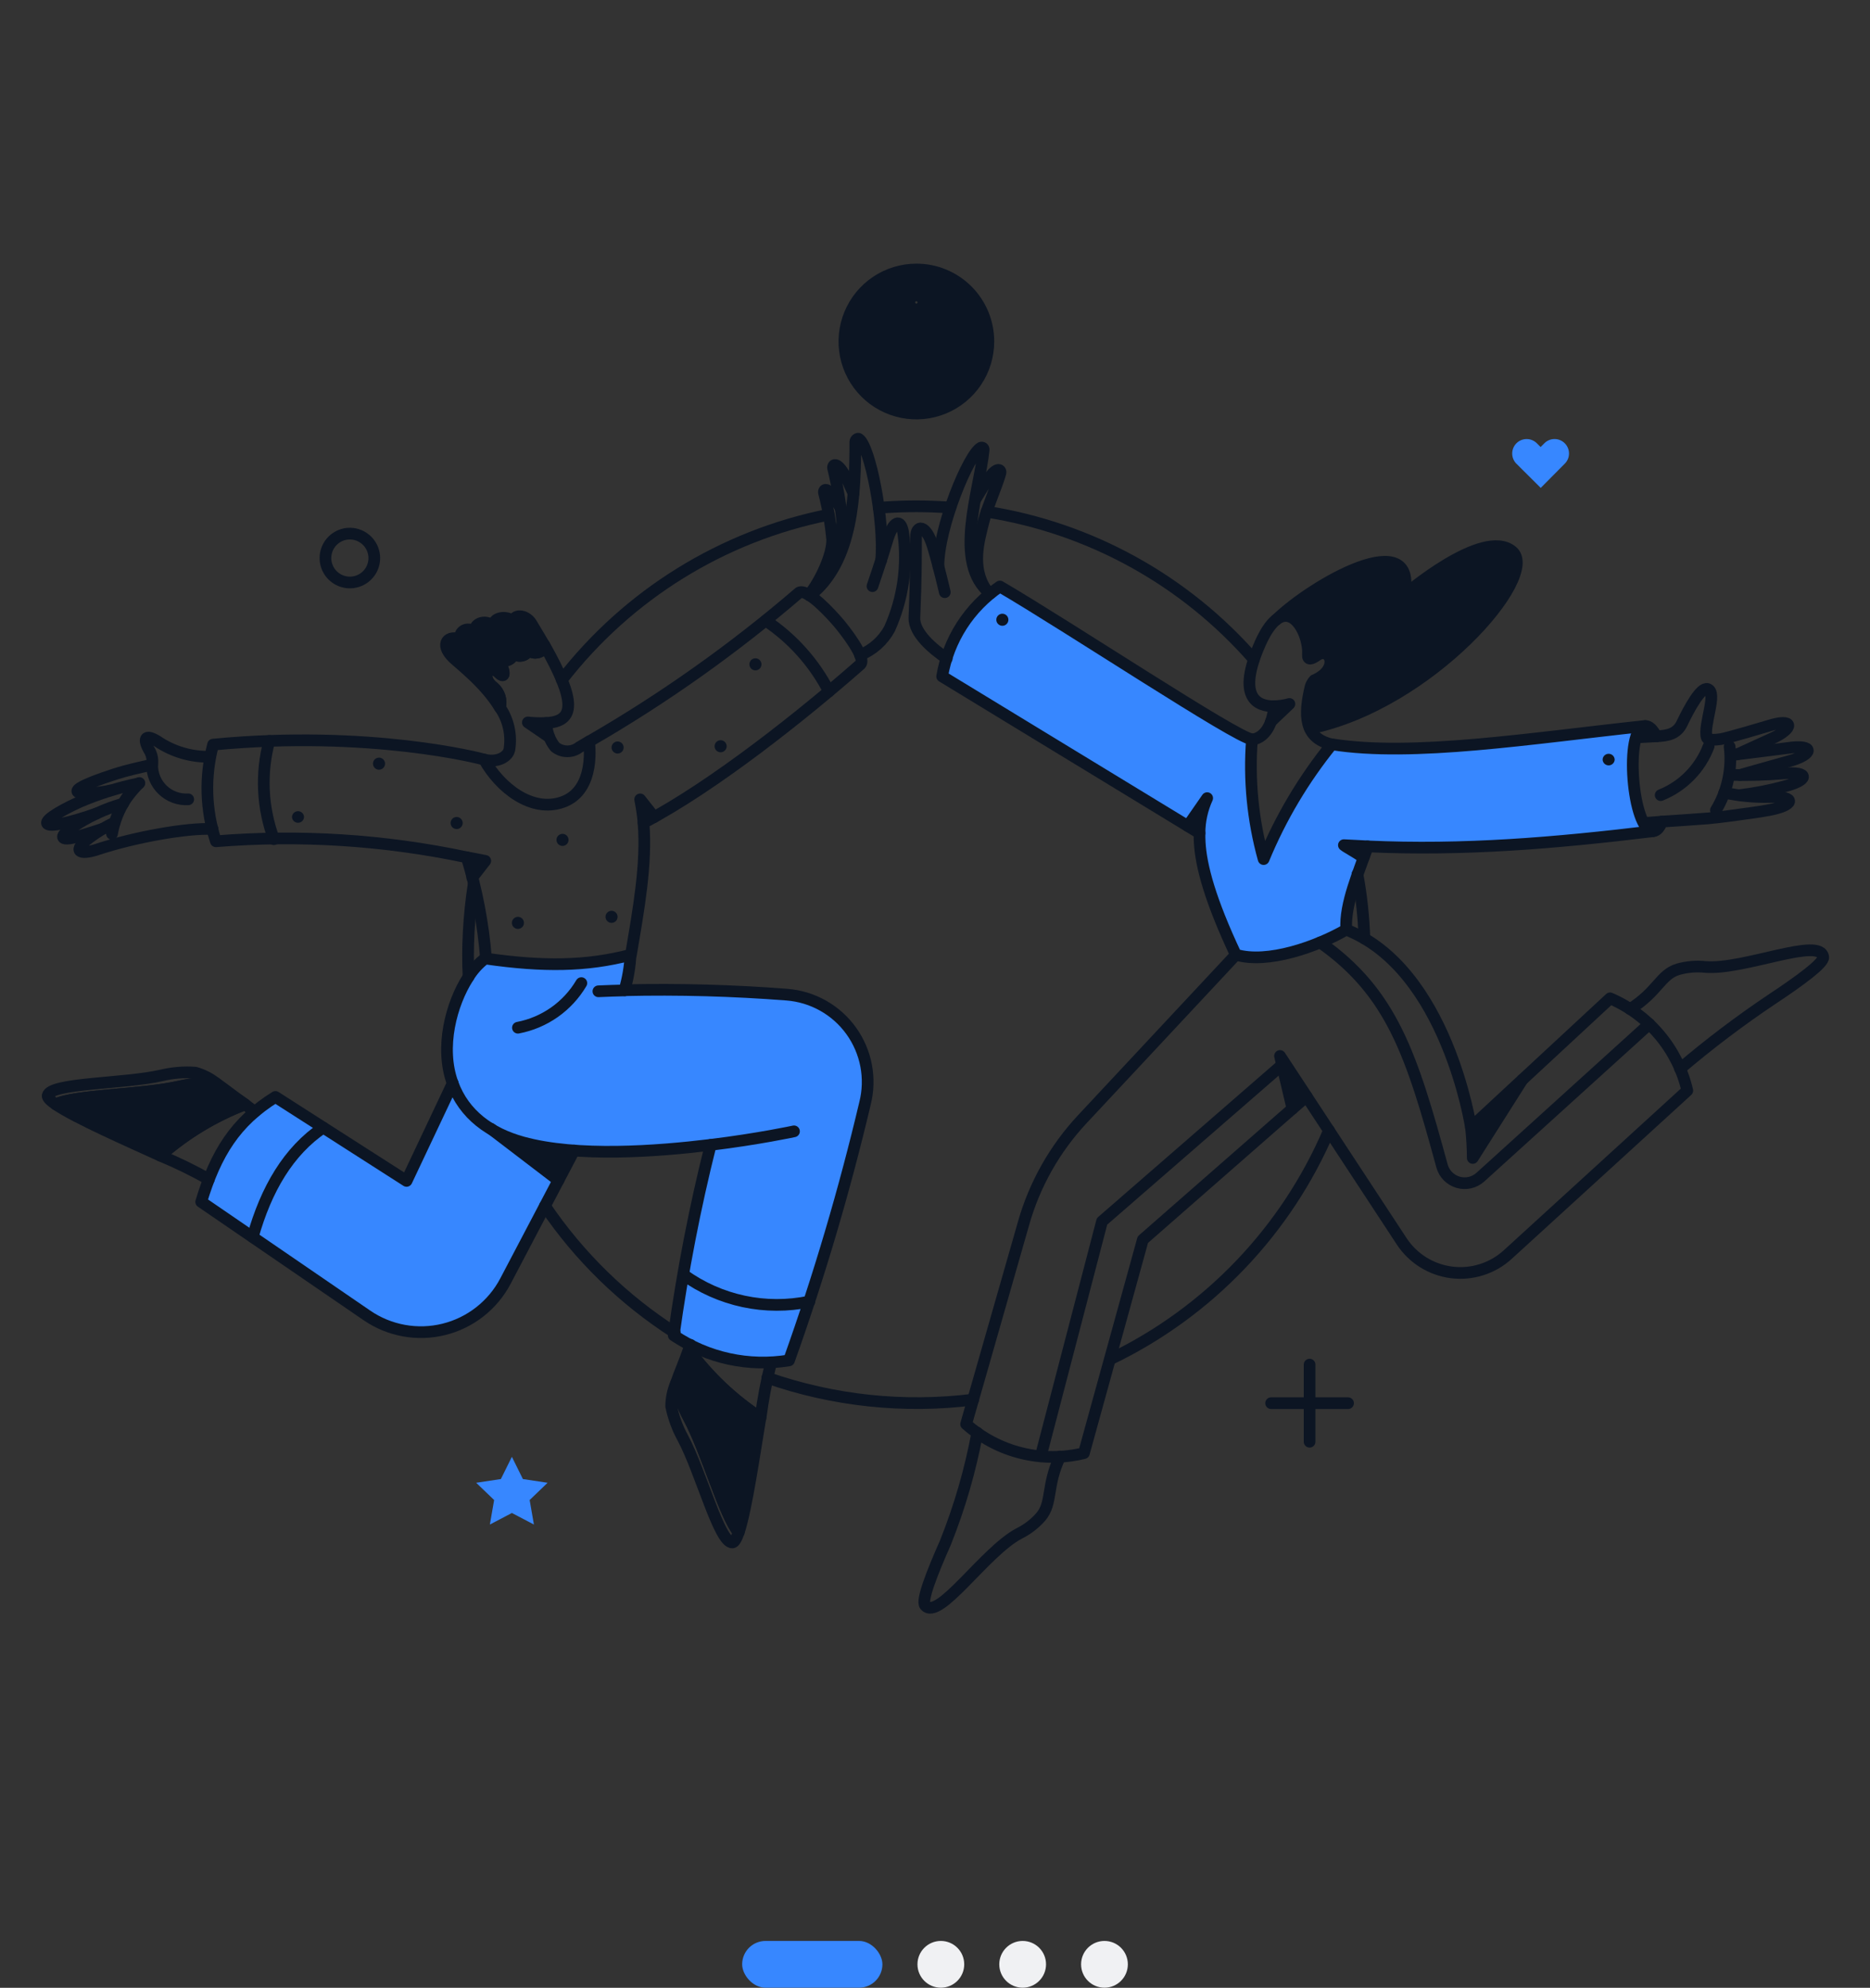 <svg width="335" height="356" viewBox="0 0 335 356" fill="none" xmlns="http://www.w3.org/2000/svg">
<rect x="0" y="0" width="335" height="356" fill="#333333" stroke="none"/>
<path d="M296.167 148.861C292.358 148.861 290.924 130.317 294.735 130.021C274.132 132.214 252.979 135.584 238.599 133.299C233.55 139.524 229.431 146.45 226.371 153.858C224.428 146.885 223.721 139.625 224.283 132.408C221.547 132.185 191.695 112.392 179.126 105.04C176.401 106.884 174.079 109.261 172.302 112.029C170.523 114.797 169.327 117.897 168.783 121.142L212.836 147.942L216.305 142.945C215.494 144.94 215.04 147.063 214.965 149.215C214.837 153.543 216.238 159.875 221.455 170.99C226.547 172.517 234.855 170.162 241.187 166.502C240.9 162.524 242.842 157.655 244.305 153.583C243.182 152.76 242.001 152.016 240.773 151.355C259.442 152.585 277.01 151.193 296.167 148.861Z" fill="#3787FF"/>
<path d="M140.965 178.107C131.289 177.35 121.581 177.083 111.878 177.311C112.484 175.249 112.847 173.124 112.96 170.978C105.004 173.047 97.302 173.11 87.056 171.648V171.521C82.296 174.67 78.14 185.835 81.125 194.043L72.862 211.493L49.314 196.468C42.217 200.892 38.652 206.557 36.043 215.245L65.734 235.579C67.725 236.946 69.984 237.876 72.361 238.306C74.737 238.738 77.179 238.661 79.523 238.08C81.868 237.501 84.064 236.43 85.965 234.94C87.867 233.451 89.431 231.574 90.555 229.437L100.039 211.394L88.07 202.252C89.825 203.277 91.71 204.061 93.674 204.584C103.445 207.289 117.732 206.207 127.342 205.029C124.516 216.272 122.306 227.66 120.724 239.144C126.783 243.221 134.172 244.825 141.377 243.631C146.759 228.546 151.307 213.176 154.999 197.59C155.551 195.373 155.613 193.061 155.18 190.817C154.748 188.574 153.833 186.45 152.497 184.596C151.161 182.742 149.438 181.201 147.446 180.08C145.455 178.959 143.243 178.286 140.965 178.107Z" fill="#3787FF"/>
<path d="M280.32 79.389C280.08 79.147 279.795 78.956 279.48 78.825C279.167 78.694 278.83 78.627 278.489 78.627C278.149 78.627 277.812 78.694 277.499 78.825C277.184 78.956 276.899 79.147 276.66 79.389L275.99 80.059L275.32 79.389C274.834 78.904 274.176 78.631 273.489 78.631C272.802 78.632 272.144 78.904 271.658 79.39C271.174 79.876 270.901 80.534 270.901 81.221C270.901 81.907 271.174 82.565 271.66 83.051L276.015 87.379L280.311 83.051C280.554 82.812 280.747 82.527 280.879 82.213C281.01 81.899 281.078 81.562 281.078 81.222C281.08 80.881 281.013 80.544 280.882 80.229C280.752 79.915 280.561 79.629 280.32 79.389Z" fill="#3787FF"/>
<path d="M98.098 265.557L93.674 264.888L91.701 260.91L89.728 264.888L85.306 265.557L88.52 268.644L87.757 273.035L91.701 270.967L95.647 273.035L94.884 268.644L98.098 265.557Z" fill="#3787FF"/>
<path d="M231.024 126.069L227.674 129.251C227.984 128.368 228.177 127.448 228.247 126.514C229.187 126.469 230.118 126.32 231.024 126.069Z" fill="#0C1523"/>
<path d="M244.964 151.567C244.741 152.203 244.518 152.872 244.264 153.577C243.14 152.753 241.959 152.009 240.731 151.349C242.163 151.408 243.564 151.503 244.964 151.567Z" fill="#0C1523"/>
<path d="M270.868 98.739C265.655 94.411 251.52 106.568 251.52 106.568C254.128 93.71 235.035 104.725 228.606 110.991C231.916 108.35 234.557 114.077 234.271 117.323C234.271 118.088 234.685 118.248 235.862 117.42C238.313 115.638 240.063 119.871 235.448 121.842C235.138 122.177 234.911 122.578 234.778 123.015C233.932 125.416 233.877 128.026 234.619 130.462C256.037 126.076 276.055 103.035 270.868 98.739Z" fill="#0C1523"/>
<path d="M234.08 196.373L231.534 198.569L229.306 189.117L234.08 196.373Z" fill="#0C1523"/>
<path d="M164.163 48.266C161.613 48.266 159.119 49.023 156.998 50.44C154.877 51.857 153.224 53.871 152.248 56.228C151.271 58.585 151.016 61.178 151.514 63.68C152.011 66.182 153.24 68.48 155.044 70.284C156.847 72.087 159.145 73.316 161.647 73.813C164.149 74.311 166.742 74.056 169.1 73.079C171.456 72.103 173.47 70.45 174.887 68.329C176.304 66.208 177.061 63.715 177.061 61.164C177.064 59.469 176.733 57.791 176.086 56.224C175.438 54.658 174.488 53.235 173.291 52.037C172.091 50.839 170.669 49.889 169.103 49.242C167.537 48.595 165.858 48.263 164.163 48.266ZM164.482 69.016C164.482 69.1 164.448 69.181 164.389 69.241C164.329 69.301 164.248 69.334 164.163 69.334C164.121 69.337 164.079 69.33 164.039 69.315C163.999 69.3 163.963 69.276 163.933 69.246C163.903 69.216 163.88 69.18 163.864 69.141C163.849 69.101 163.843 69.058 163.845 69.016V59.023C163.846 58.939 163.879 58.858 163.939 58.798C163.998 58.739 164.079 58.705 164.163 58.705C164.206 58.702 164.248 58.709 164.288 58.724C164.328 58.739 164.364 58.763 164.394 58.792C164.424 58.823 164.447 58.859 164.462 58.898C164.478 58.938 164.484 58.981 164.482 59.023V69.016ZM163.272 54.187C163.282 53.953 163.382 53.733 163.551 53.571C163.72 53.409 163.945 53.318 164.179 53.318C164.413 53.318 164.638 53.409 164.807 53.571C164.976 53.733 165.076 53.953 165.086 54.187C165.076 54.421 164.976 54.642 164.807 54.804C164.638 54.966 164.413 55.056 164.179 55.056C163.945 55.056 163.72 54.966 163.551 54.804C163.382 54.642 163.282 54.421 163.272 54.187Z" fill="#0C1523"/>
<path d="M87.882 202.134L100.039 211.395L102.872 206.048C97.641 205.914 92.511 204.574 87.882 202.134Z" fill="#0C1523"/>
<path d="M98.385 131.994L94.566 129.418C95.664 129.55 96.771 129.593 97.876 129.545C97.963 130.377 98.133 131.197 98.385 131.994Z" fill="#0C1523"/>
<path d="M216.259 142.941C215.448 144.936 214.995 147.059 214.919 149.211L212.787 147.906L216.259 142.941Z" fill="#0C1523"/>
<path d="M114.679 143.165C114.963 144.552 115.165 145.955 115.284 147.366C115.888 147.08 116.557 146.729 117.225 146.379L114.679 143.165Z" fill="#0C1523"/>
<path d="M123.365 241.754C122.635 243.854 121.711 245.955 121.076 247.799C121.57 249.916 122.339 251.96 123.365 253.878C126.58 259.829 129.794 271.509 132.34 274.437C133.74 270.267 135.236 259.799 136.223 253.909C131.255 250.645 126.903 246.531 123.365 241.754Z" fill="#0C1523"/>
<path d="M38.653 193.954C36.481 193.859 34.308 194.063 32.192 194.559C25.572 196.087 13.449 196.087 9.98 197.773C13.608 200.256 23.313 204.489 28.723 206.971C33.196 203.026 38.336 199.911 43.904 197.773C42.026 196.5 40.244 195.068 38.653 193.954Z" fill="#0C1523"/>
<path d="M95.202 111.663C94.152 109.944 91.852 110.04 92.083 111.344C90.653 110.071 88.171 110.674 88.455 112.14C86.738 110.74 84.733 111.854 85.145 113.19C83.651 112.045 82.028 113.19 82.537 114.559C80.405 113.636 78.623 115.229 81.137 117.741C82.219 118.823 86.928 122.322 89.569 126.746C89.732 126.11 89.716 125.441 89.526 124.813C89.335 124.184 88.976 123.62 88.487 123.182C85.877 121.208 87.66 118.855 89.314 120.476C90.778 121.909 90.303 119.806 89.251 117.93C89.469 118.118 89.731 118.249 90.012 118.309C90.293 118.369 90.585 118.357 90.861 118.275C91.137 118.193 91.388 118.043 91.59 117.838C91.793 117.633 91.94 117.381 92.02 117.105C92.228 117.262 92.469 117.373 92.725 117.428C92.98 117.483 93.245 117.482 93.5 117.424C93.755 117.366 93.995 117.254 94.202 117.094C94.409 116.935 94.579 116.732 94.7 116.5C95.872 117.326 97.468 116.818 97.532 115.577C96.825 114.364 96.03 113.028 95.202 111.663Z" fill="#0C1523"/>
<path d="M86.933 154.175L84.611 157.166C84.293 155.927 83.975 154.716 83.625 153.54C84.702 153.731 86.933 154.175 86.933 154.175Z" fill="#0C1523"/>
<path d="M54.468 146.316C54.457 146.595 54.338 146.86 54.136 147.053C53.935 147.247 53.666 147.355 53.386 147.355C53.107 147.355 52.838 147.247 52.637 147.053C52.435 146.86 52.316 146.595 52.305 146.316C52.316 146.036 52.435 145.772 52.637 145.578C52.838 145.385 53.107 145.276 53.386 145.276C53.666 145.276 53.935 145.385 54.136 145.578C54.338 145.772 54.457 146.036 54.468 146.316Z" fill="#0C1523"/>
<path d="M68.98 136.768C68.98 137.055 68.866 137.33 68.663 137.533C68.46 137.736 68.185 137.85 67.898 137.85C67.611 137.85 67.336 137.736 67.133 137.533C66.93 137.33 66.816 137.055 66.816 136.768C66.816 136.481 66.93 136.206 67.133 136.003C67.336 135.8 67.611 135.686 67.898 135.686C68.185 135.686 68.46 135.8 68.663 136.003C68.866 136.206 68.98 136.481 68.98 136.768Z" fill="#0C1523"/>
<path d="M82.887 147.397C82.887 147.684 82.773 147.959 82.57 148.162C82.368 148.365 82.092 148.479 81.805 148.479C81.518 148.479 81.243 148.365 81.04 148.162C80.837 147.959 80.723 147.684 80.723 147.397C80.723 147.11 80.837 146.835 81.04 146.632C81.243 146.429 81.518 146.315 81.805 146.315C82.092 146.315 82.368 146.429 82.57 146.632C82.773 146.835 82.887 147.11 82.887 147.397Z" fill="#0C1523"/>
<path d="M101.853 150.42C101.853 150.707 101.739 150.983 101.537 151.186C101.334 151.388 101.058 151.502 100.771 151.502C100.484 151.502 100.209 151.388 100.006 151.186C99.803 150.983 99.689 150.707 99.689 150.42C99.689 150.134 99.803 149.858 100.006 149.655C100.209 149.452 100.484 149.338 100.771 149.338C101.058 149.338 101.334 149.452 101.537 149.655C101.739 149.858 101.853 150.134 101.853 150.42Z" fill="#0C1523"/>
<path d="M111.723 133.873C111.723 134.16 111.609 134.435 111.406 134.638C111.203 134.841 110.928 134.955 110.641 134.955C110.354 134.955 110.079 134.841 109.876 134.638C109.673 134.435 109.559 134.16 109.559 133.873C109.559 133.586 109.673 133.31 109.876 133.107C110.079 132.905 110.354 132.791 110.641 132.791C110.928 132.791 111.203 132.905 111.406 133.107C111.609 133.31 111.723 133.586 111.723 133.873Z" fill="#0C1523"/>
<path d="M130.176 133.649C130.176 133.936 130.062 134.211 129.859 134.414C129.656 134.617 129.381 134.731 129.094 134.731C128.807 134.731 128.532 134.617 128.329 134.414C128.126 134.211 128.012 133.936 128.012 133.649C128.012 133.362 128.126 133.087 128.329 132.884C128.532 132.681 128.807 132.567 129.094 132.567C129.381 132.567 129.656 132.681 129.859 132.884C130.062 133.087 130.176 133.362 130.176 133.649Z" fill="#0C1523"/>
<path d="M136.414 118.979C136.414 119.266 136.3 119.541 136.097 119.744C135.894 119.947 135.619 120.061 135.332 120.061C135.045 120.061 134.77 119.947 134.567 119.744C134.364 119.541 134.25 119.266 134.25 118.979C134.25 118.692 134.364 118.417 134.567 118.214C134.77 118.011 135.045 117.897 135.332 117.897C135.619 117.897 135.894 118.011 136.097 118.214C136.3 118.417 136.414 118.692 136.414 118.979Z" fill="#0C1523"/>
<path d="M93.866 165.281C93.866 165.568 93.752 165.844 93.549 166.046C93.346 166.249 93.07 166.363 92.784 166.363C92.497 166.363 92.222 166.249 92.018 166.046C91.816 165.844 91.701 165.568 91.701 165.281C91.701 164.994 91.816 164.719 92.018 164.516C92.222 164.313 92.497 164.199 92.784 164.199C93.07 164.199 93.346 164.313 93.549 164.516C93.752 164.719 93.866 164.994 93.866 165.281Z" fill="#0C1523"/>
<path d="M110.637 164.199C110.637 164.486 110.523 164.761 110.32 164.964C110.118 165.167 109.842 165.281 109.555 165.281C109.268 165.281 108.993 165.167 108.79 164.964C108.587 164.761 108.473 164.486 108.473 164.199C108.473 163.912 108.587 163.636 108.79 163.434C108.993 163.231 109.268 163.117 109.555 163.117C109.842 163.117 110.118 163.231 110.32 163.434C110.523 163.636 110.637 163.912 110.637 164.199Z" fill="#0C1523"/>
<path d="M296.708 131.867C295.594 131.931 293.621 132.026 293.176 132.058C294.003 129.418 295.47 129.385 296.708 131.867Z" fill="#0C1523"/>
<path d="M297.726 147.142C296.931 149.306 295.626 149.402 294.512 147.397C295.435 147.34 296.549 147.238 297.726 147.142Z" fill="#0C1523"/>
<path d="M180.649 110.994C180.649 111.281 180.535 111.556 180.332 111.759C180.13 111.962 179.853 112.076 179.567 112.076C179.28 112.076 179.004 111.962 178.801 111.759C178.599 111.556 178.485 111.281 178.485 110.994C178.485 110.707 178.599 110.432 178.801 110.229C179.004 110.026 179.28 109.912 179.567 109.912C179.853 109.912 180.13 110.026 180.332 110.229C180.535 110.432 180.649 110.707 180.649 110.994Z" fill="#0C1523"/>
<path d="M289.261 136.037C289.249 136.316 289.132 136.58 288.929 136.774C288.728 136.968 288.458 137.076 288.18 137.076C287.901 137.076 287.631 136.968 287.43 136.774C287.227 136.58 287.11 136.316 287.098 136.037C287.11 135.757 287.227 135.493 287.43 135.299C287.631 135.105 287.901 134.997 288.18 134.997C288.458 134.997 288.728 135.105 288.929 135.299C289.132 135.493 289.249 135.757 289.261 136.037Z" fill="#0C1523"/>
<path d="M263.834 207.384C263.824 205.555 263.719 203.727 263.516 201.91L272.713 193.381L263.834 207.384Z" fill="#0C1523"/>
<path d="M174.347 250.664C161.915 252.217 149.293 250.877 137.464 246.75" stroke="#0C1523" stroke-width="2.094" stroke-linecap="round" stroke-linejoin="round"/>
<path d="M238.089 202.448C230.42 220.411 216.487 234.977 198.883 243.437" stroke="#0C1523" stroke-width="2.094" stroke-linecap="round" stroke-linejoin="round"/>
<path d="M243.181 156.562C243.887 160.365 244.3 164.216 244.423 168.082" stroke="#0C1523" stroke-width="2.094" stroke-linecap="round" stroke-linejoin="round"/>
<path d="M176.734 91.642C195.308 94.561 212.263 103.924 224.627 118.089" stroke="#0C1523" stroke-width="2.094" stroke-linecap="round" stroke-linejoin="round"/>
<path d="M157.416 90.942C161.038 90.651 164.675 90.598 168.304 90.783C168.94 90.817 169.609 90.847 170.245 90.91" stroke="#0C1523" stroke-width="2.094" stroke-linecap="round" stroke-linejoin="round"/>
<path d="M100.644 121.779C112.494 106.48 129.466 95.971 148.443 92.183" stroke="#0C1523" stroke-width="2.094" stroke-linecap="round" stroke-linejoin="round"/>
<path d="M83.938 174.925C83.808 172.232 83.818 169.533 83.969 166.842C84.122 163.975 84.42 161.118 84.861 158.281" stroke="#0C1523" stroke-width="2.094" stroke-linecap="round" stroke-linejoin="round"/>
<path d="M120.883 238.666C111.67 232.758 103.756 225.04 97.621 215.977" stroke="#0C1523" stroke-width="2.094" stroke-linecap="round" stroke-linejoin="round"/>
<path d="M228.256 126.488C229.182 126.46 230.1 126.321 230.993 126.074L227.683 129.225" stroke="#0C1523" stroke-width="2.094" stroke-linecap="round" stroke-linejoin="round"/>
<path d="M311.188 135.113L317.458 132.249C321.434 130.435 321.478 128.5 316.726 130.021C316.438 130.113 309.374 132.214 308.26 132.376C307.401 132.502 305.915 132.629 305.748 132.058C305.109 129.88 307.758 123.998 305.907 123.401C304.699 123.014 302.636 126.81 301.324 129.544C300.406 131.456 298.811 131.771 296.709 131.867" stroke="#0C1523" stroke-width="2.094" stroke-linecap="round" stroke-linejoin="round"/>
<path d="M310.042 135.239C310.042 135.239 319.59 134.067 320.226 133.966C325.188 133.244 324.841 135.117 320.608 136.289C316.566 137.408 311.697 138.802 311.697 138.802" stroke="#0C1523" stroke-width="2.094" stroke-linecap="round" stroke-linejoin="round"/>
<path d="M310.042 138.773C313.174 138.867 316.308 138.782 319.431 138.519C324.425 138.128 323.884 139.792 319.653 140.842C317.044 141.555 314.384 142.076 311.697 142.401" stroke="#0C1523" stroke-width="2.094" stroke-linecap="round" stroke-linejoin="round"/>
<path d="M297.726 147.143C297.726 147.143 304.632 146.691 305.969 146.57C308.545 146.336 311.192 145.925 313.766 145.584C314.657 145.465 315.707 145.302 316.917 145.081C321.376 144.244 322.039 142.589 316.98 142.726C314.265 142.791 311.552 142.534 308.897 141.962" stroke="#0C1523" stroke-width="2.094" stroke-linecap="round" stroke-linejoin="round"/>
<path d="M309.851 133.713C310.335 137.677 309.471 141.689 307.401 145.103" stroke="#0C1523" stroke-width="2.094" stroke-linecap="round" stroke-linejoin="round"/>
<path d="M306.096 133.649C305.349 135.624 304.2 137.422 302.719 138.929C301.24 140.435 299.465 141.618 297.503 142.401" stroke="#0C1523" stroke-width="2.094" stroke-linecap="round" stroke-linejoin="round"/>
<path d="M244.984 151.581C244.761 152.217 244.538 152.885 244.284 153.591C242.629 152.477 241.225 151.756 240.751 151.363C242.183 151.421 243.583 151.517 244.984 151.581Z" stroke="#0C1523" stroke-width="2.094" stroke-linecap="round" stroke-linejoin="round"/>
<path d="M212.79 147.938L216.259 142.941C215.358 144.91 214.889 147.049 214.886 149.214" stroke="#0C1523" stroke-width="2.094" stroke-linecap="round" stroke-linejoin="round"/>
<path d="M224.283 132.408C225.433 132.408 226.921 131.419 227.688 129.225C227.996 128.342 228.189 127.422 228.261 126.488C225.269 126.52 221.427 124.981 225.778 115.192C226.715 113.088 228.532 109.871 230.79 110.363C232.986 110.844 234.493 114.731 234.307 117.231C234.232 118.304 234.977 118.041 235.86 117.413C238.326 115.651 240.061 119.862 235.446 121.835C235.14 122.172 234.91 122.572 234.776 123.008C233.585 128.033 233.544 132.172 238.595 133.319" stroke="#0C1523" stroke-width="2.094" stroke-linecap="round" stroke-linejoin="round"/>
<path d="M228.637 110.993C235.066 104.724 254.161 93.712 251.551 106.57C251.551 106.57 265.678 94.414 270.899 98.741C276.092 103.039 256.101 126.077 234.684 130.469" stroke="#0C1523" stroke-width="2.094" stroke-linecap="round" stroke-linejoin="round"/>
<path d="M296.167 148.861C292.4 148.861 290.922 130.317 294.735 130.02C274.3 132.198 253.108 135.607 238.599 133.298C233.55 139.524 229.431 146.449 226.371 153.857C224.428 146.884 223.721 139.624 224.283 132.407C221.547 132.185 191.695 112.391 179.126 105.04C176.401 106.883 174.079 109.261 172.302 112.029C170.523 114.797 169.327 117.897 168.783 121.141L214.891 149.214C214.879 149.729 214.891 150.268 214.919 150.844C215.155 155.112 216.789 161.191 221.386 170.978C227.073 172.674 235.887 169.55 241.182 166.49C240.847 161.839 243.557 155.971 244.989 151.583C262.109 152.365 278.459 151.008 296.167 148.861Z" stroke="#0C1523" stroke-width="2.094" stroke-linecap="round" stroke-linejoin="round"/>
<path d="M221.413 170.978L193.918 200.414C188.952 205.719 185.329 212.136 183.354 219.127L173.074 255.054C175.912 257.56 179.312 259.342 182.989 260.247C186.664 261.151 190.505 261.151 194.179 260.247L204.732 222.02C235.959 194.687 230.609 199.359 234.073 196.371L251.099 222.306C252.099 223.827 253.418 225.112 254.962 226.075C256.508 227.036 258.242 227.653 260.049 227.879C261.854 228.107 263.687 227.939 265.422 227.388C267.158 226.839 268.752 225.919 270.097 224.693L302.271 195.32C301.425 191.672 299.731 188.275 297.328 185.404C294.926 182.533 291.879 180.269 288.437 178.795L263.509 201.91C263.509 201.91 259.213 173.555 241.138 166.49" stroke="#0C1523" stroke-width="2.094" stroke-linecap="round" stroke-linejoin="round"/>
<path d="M231.534 198.569L229.306 189.117L234.08 196.373" stroke="#0C1523" stroke-width="2.094" stroke-linecap="round" stroke-linejoin="round"/>
<path d="M175.079 256.582C173.825 263.332 171.905 269.94 169.351 276.313C166.927 281.784 165.028 286.683 165.723 287.515C168.158 290.428 176.443 277.846 182.59 274.626C184.054 273.899 185.364 272.894 186.442 271.667C188.602 269.117 187.396 266.161 189.91 260.846" stroke="#0C1523" stroke-width="2.094" stroke-linecap="round" stroke-linejoin="round"/>
<path d="M300.972 191.408C306.242 186.922 311.768 182.746 317.521 178.902C322.516 175.591 326.749 172.474 326.622 171.423C326.171 167.668 312.367 173.753 305.491 173.174C303.857 173.003 302.205 173.144 300.622 173.588C297.44 174.549 297.026 177.566 292.029 180.716" stroke="#0C1523" stroke-width="2.094" stroke-linecap="round" stroke-linejoin="round"/>
<path d="M168.11 101.411C168.11 94.376 173.58 81.261 175.716 80.185C175.773 80.16 175.835 80.149 175.895 80.154C175.957 80.16 176.016 80.181 176.068 80.216C176.118 80.252 176.158 80.3 176.185 80.356C176.212 80.412 176.223 80.474 176.218 80.535C175.486 88.049 170.612 100.883 177.406 106.289" stroke="#0C1523" stroke-width="2.094" stroke-linecap="round" stroke-linejoin="round"/>
<path d="M169.605 117.929C167.155 116.274 163.698 113.407 163.813 110.609C164.133 102.878 164.085 99.248 164.1 96.193C164.111 93.933 165.889 93.868 167.091 97.784C168.146 101.219 169.255 106.059 169.255 106.059" stroke="#0C1523" stroke-width="2.094" stroke-linecap="round" stroke-linejoin="round"/>
<path d="M174.729 89.445C175.399 88.332 176.125 87.184 176.416 86.71C178.543 83.25 179.398 84.097 179.217 84.737C178.508 87.239 176.798 91.005 176.225 93.328C175.371 96.747 173.917 101.519 176.627 105.579" stroke="#0C1523" stroke-width="2.094" stroke-linecap="round" stroke-linejoin="round"/>
<path d="M142.238 202.616C142.238 202.616 135.904 203.984 127.344 205.034" stroke="#0C1523" stroke-width="2.094" stroke-linecap="round" stroke-linejoin="round"/>
<path d="M83.842 175.084C84.669 173.705 85.761 172.504 87.055 171.551V171.678C97.302 173.142 105.004 173.079 112.96 171.008C112.847 173.154 112.484 175.28 111.878 177.341C121.551 177.119 131.246 177.383 140.965 178.137C143.24 178.313 145.45 178.983 147.44 180.102C149.429 181.219 151.151 182.758 152.484 184.611C153.817 186.464 154.73 188.586 155.159 190.827C155.587 193.068 155.522 195.376 154.966 197.591C151.28 213.18 146.733 228.553 141.346 243.64C134.141 244.834 126.752 243.229 120.692 239.152C122.276 227.669 124.486 216.28 127.312 205.038C117.702 206.21 103.416 207.287 93.644 204.592C87.854 202.996 83.133 199.663 81.082 193.994C78.738 187.562 80.849 179.76 83.842 175.084Z" stroke="#0C1523" stroke-width="2.094" stroke-linecap="round" stroke-linejoin="round"/>
<path d="M111.91 177.375C110.319 177.407 108.76 177.471 107.2 177.535" stroke="#0C1523" stroke-width="2.094" stroke-linecap="round" stroke-linejoin="round"/>
<path d="M102.845 206.045L90.55 229.437C89.426 231.574 87.862 233.45 85.96 234.939C84.059 236.43 81.863 237.5 79.518 238.08C77.174 238.661 74.732 238.738 72.356 238.306C69.979 237.875 67.72 236.946 65.729 235.579L36.043 215.245C38.656 206.546 42.225 200.878 49.339 196.453L72.831 211.493L81.105 193.989" stroke="#0C1523" stroke-width="2.094" stroke-linecap="round" stroke-linejoin="round"/>
<path d="M87.914 202.134L100.039 211.395" stroke="#0C1523" stroke-width="2.094" stroke-linecap="round" stroke-linejoin="round"/>
<path d="M98.384 131.995L94.565 129.385C95.665 129.508 96.773 129.54 97.879 129.481" stroke="#0C1523" stroke-width="2.094" stroke-linecap="round" stroke-linejoin="round"/>
<path d="M105.513 132.79C104.94 133.14 104.368 133.46 103.795 133.808C103.173 134.297 102.403 134.56 101.612 134.554C100.82 134.549 100.055 134.274 99.44 133.777C98.464 132.554 97.918 131.044 97.884 129.48C103.003 129.18 103.316 125.738 97.53 115.542C97.47 115.839 97.332 116.115 97.13 116.341C96.929 116.567 96.671 116.736 96.383 116.829C96.095 116.923 95.787 116.939 95.491 116.875C95.195 116.811 94.921 116.67 94.698 116.465C94.584 116.704 94.417 116.913 94.21 117.077C94.003 117.242 93.762 117.358 93.504 117.416C93.246 117.474 92.979 117.473 92.721 117.413C92.464 117.353 92.224 117.236 92.018 117.07C91.938 117.347 91.791 117.599 91.588 117.803C91.386 118.008 91.135 118.158 90.86 118.24C90.584 118.323 90.292 118.334 90.01 118.275C89.729 118.215 89.467 118.085 89.249 117.898C90.331 119.774 90.777 121.874 89.313 120.442C87.658 118.82 85.876 121.206 88.487 123.149C88.976 123.587 89.335 124.151 89.526 124.779C89.717 125.407 89.731 126.075 89.569 126.711C91.079 128.914 91.682 131.613 91.254 134.249C90.968 135.589 89.058 136.636 86.732 136.031C89.507 141.018 95.219 145.612 100.773 143.649C106.885 141.497 105.513 132.79 105.513 132.79Z" stroke="#0C1523" stroke-width="2.094" stroke-linecap="round" stroke-linejoin="round"/>
<path d="M145.055 106.639C152.916 100.694 153.226 88.125 153.226 79.112C153.226 78.825 153.638 78.442 153.86 78.609C155.849 79.902 158.493 93.304 157.857 100.356" stroke="#0C1523" stroke-width="2.094" stroke-linecap="round" stroke-linejoin="round"/>
<path d="M154.075 117.324C156.33 116.416 158.198 114.75 159.358 112.614C161.781 107.22 162.629 101.252 161.805 95.397C161.373 92.854 160.053 93.073 158.909 96.924C157.889 100.361 156.299 104.976 156.299 104.976" stroke="#0C1523" stroke-width="2.094" stroke-linecap="round" stroke-linejoin="round"/>
<path d="M144.923 106.555C147.114 103.875 149.175 99.118 149.08 96.607C148.823 93.792 148.333 91.004 147.616 88.269C147.472 87.599 148.308 86.708 150.735 91.284" stroke="#0C1523" stroke-width="2.094" stroke-linecap="round" stroke-linejoin="round"/>
<path d="M115.284 147.366C115.165 145.955 114.963 144.552 114.679 143.165L117.188 146.336" stroke="#0C1523" stroke-width="2.094" stroke-linecap="round" stroke-linejoin="round"/>
<path d="M112.992 171.01H113.024C114.392 162.926 115.888 154.747 115.283 147.365C127.992 140.699 144.144 127.776 154.143 118.979C155.277 117.845 151.306 112.824 150.214 111.536C149.093 110.214 144.711 105.348 143.165 106.122C131.484 116.164 118.889 125.092 105.545 132.79" stroke="#0C1523" stroke-width="2.094" stroke-linecap="round" stroke-linejoin="round"/>
<path d="M138.132 244.045C137.312 247.293 136.685 250.587 136.254 253.911C131.274 250.649 126.92 246.52 123.397 241.722C123.525 241.444 123.631 241.157 123.715 240.862" stroke="#0C1523" stroke-width="2.094" stroke-linecap="round" stroke-linejoin="round"/>
<path d="M123.365 253.871C122.339 251.953 121.569 249.91 121.076 247.792C120.534 249.072 120.25 250.446 120.238 251.836C120.638 253.817 121.336 255.727 122.307 257.499C125.585 263.609 128.863 276.403 131.218 276.244C131.568 276.212 131.95 275.544 132.332 274.43C129.826 271.509 126.611 259.829 123.365 253.871Z" stroke="#0C1523" stroke-width="2.094" stroke-linecap="round" stroke-linejoin="round"/>
<path d="M123.365 241.753C122.635 243.854 121.71 245.954 121.076 247.798C121.57 249.916 122.339 251.959 123.365 253.877C126.58 259.828 129.794 271.508 132.34 274.436C133.74 270.267 135.236 259.798 136.223 253.909C131.255 250.644 126.903 246.531 123.365 241.753Z" stroke="#0C1523" stroke-width="2.094" stroke-linecap="round" stroke-linejoin="round"/>
<path d="M37.411 211.204C34.603 209.619 31.701 208.206 28.723 206.971C33.183 203.033 38.314 199.93 43.872 197.806C44.731 198.379 44.858 198.601 45.686 199.079" stroke="#0C1523" stroke-width="2.094" stroke-linecap="round" stroke-linejoin="round"/>
<path d="M34.992 192.108C32.975 191.958 30.946 192.119 28.977 192.588C22.23 194.145 8.993 193.891 8.542 196.214C8.479 196.564 9.02 197.105 9.975 197.773C13.444 196.087 25.567 196.087 32.218 194.591C34.334 194.093 36.508 193.889 38.679 193.988C37.59 193.118 36.336 192.479 34.992 192.108Z" stroke="#0C1523" stroke-width="2.094" stroke-linecap="round" stroke-linejoin="round"/>
<path d="M38.652 193.954C36.481 193.859 34.307 194.063 32.192 194.559C25.572 196.087 13.448 196.087 9.979 197.773C13.607 200.256 23.312 204.489 28.723 206.971C33.195 203.026 38.336 199.911 43.903 197.773C42.026 196.5 40.243 195.068 38.652 193.954Z" stroke="#0C1523" stroke-width="2.094" stroke-linecap="round" stroke-linejoin="round"/>
<path d="M18.445 148.416C17.236 148.829 15.675 149.303 14.09 149.784C11.16 150.668 10.08 150.134 13.008 148.129C15.776 146.249 18.831 144.831 22.053 143.928" stroke="#0C1523" stroke-width="2.094" stroke-linecap="round" stroke-linejoin="round"/>
<path d="M24.968 140.237C24.084 141.1 23.284 142.045 22.579 143.059C21.314 144.955 20.458 147.094 20.066 149.339" stroke="#0C1523" stroke-width="2.094" stroke-linecap="round" stroke-linejoin="round"/>
<path d="M17.331 145.679C6.733 149.403 5.403 147.666 14.276 143.61C17.699 142.145 21.263 141.033 24.912 140.291" stroke="#0C1523" stroke-width="2.094" stroke-linecap="round" stroke-linejoin="round"/>
<path d="M38.086 148.478C33.652 148.23 24.192 149.884 17.331 152.163C14.339 153.15 12.74 152.498 16.058 149.999C17.456 148.954 18.954 148.05 20.53 147.301" stroke="#0C1523" stroke-width="2.094" stroke-linecap="round" stroke-linejoin="round"/>
<path d="M19.716 141.574C16.154 142.401 8.033 142.706 20.671 138.614C22.644 137.976 25.026 137.442 27.259 136.959C27.385 136.13 27.24 135.281 26.845 134.541C25.505 132.296 25.957 131.385 28.15 132.727C30.933 134.62 34.237 135.599 37.602 135.527" stroke="#0C1523" stroke-width="2.094" stroke-linecap="round" stroke-linejoin="round"/>
<path d="M27.259 136.956C27.245 137.796 27.404 138.63 27.727 139.406C28.05 140.182 28.53 140.883 29.137 141.464C29.743 142.046 30.463 142.496 31.252 142.787C32.04 143.078 32.88 143.202 33.719 143.154" stroke="#0C1523" stroke-width="2.094" stroke-linecap="round" stroke-linejoin="round"/>
<path d="M97.525 115.575C97.462 116.816 95.87 117.325 94.693 116.498C94.572 116.73 94.402 116.933 94.195 117.093C93.988 117.253 93.748 117.365 93.493 117.423C93.238 117.48 92.973 117.482 92.718 117.426C92.462 117.371 92.221 117.26 92.013 117.102C91.933 117.379 91.785 117.631 91.583 117.835C91.38 118.039 91.13 118.189 90.854 118.272C90.578 118.354 90.286 118.365 90.005 118.305C89.724 118.245 89.462 118.116 89.244 117.928C90.294 119.806 90.772 121.908 89.308 120.474C87.653 118.853 85.877 121.2 88.48 123.179C88.97 123.617 89.329 124.182 89.52 124.81C89.711 125.439 89.726 126.107 89.562 126.744C86.922 122.322 82.212 118.821 81.13 117.739C78.618 115.226 80.398 113.634 82.531 114.556C82.028 113.188 83.644 112.044 85.139 113.188C84.725 111.848 86.731 110.737 88.448 112.138C88.162 110.674 90.644 110.069 92.076 111.342C91.854 110.037 94.15 109.938 95.195 111.66C96.033 113.026 97.525 115.575 97.525 115.575Z" stroke="#0C1523" stroke-width="2.094" stroke-linecap="round" stroke-linejoin="round"/>
<path d="M84.606 157.166L86.932 154.175C85.788 153.954 84.706 153.729 83.624 153.54" stroke="#0C1523" stroke-width="2.094" stroke-linecap="round" stroke-linejoin="round"/>
<path d="M86.738 136.036C86.325 135.877 66.303 130.658 38.175 133.356C36.65 139.052 36.824 145.071 38.677 150.669C53.718 149.446 68.856 150.413 83.619 153.538C85.412 159.4 86.564 165.439 87.055 171.549" stroke="#0C1523" stroke-width="2.094" stroke-linecap="round" stroke-linejoin="round"/>
<path d="M67.038 99.567C67.113 100.429 66.93 101.294 66.513 102.052C66.096 102.81 65.464 103.428 64.696 103.827C63.928 104.226 63.059 104.389 62.199 104.294C61.338 104.199 60.525 103.851 59.863 103.295C59.2 102.738 58.717 101.998 58.475 101.167C58.233 100.336 58.243 99.451 58.504 98.626C58.764 97.801 59.264 97.071 59.939 96.53C60.614 95.988 61.434 95.659 62.296 95.583C63.453 95.486 64.6 95.85 65.489 96.597C66.377 97.343 66.934 98.411 67.038 99.567Z" stroke="#0C1523" stroke-width="2.094" stroke-linecap="round" stroke-linejoin="round"/>
<path d="M241.495 251.301H227.714" stroke="#0C1523" stroke-width="2.094" stroke-linecap="round" stroke-linejoin="round"/>
<path d="M234.605 258.206V244.396" stroke="#0C1523" stroke-width="2.094" stroke-linecap="round" stroke-linejoin="round"/>
<path d="M48.24 132.695C46.684 138.505 46.973 144.656 49.067 150.294" stroke="#0C1523" stroke-width="2.094" stroke-linecap="round" stroke-linejoin="round"/>
<path d="M137.182 111.151C141.966 114.35 145.86 118.709 148.5 123.822" stroke="#0C1523" stroke-width="2.094" stroke-linecap="round" stroke-linejoin="round"/>
<path d="M296.708 131.867C295.594 131.931 293.621 132.026 293.175 132.058C294.002 129.418 295.47 129.385 296.708 131.867Z" stroke="#0C1523" stroke-width="2.094" stroke-linecap="round" stroke-linejoin="round"/>
<path d="M297.726 147.142C296.931 149.306 295.626 149.402 294.512 147.397C295.435 147.34 296.549 147.238 297.726 147.142Z" stroke="#0C1523" stroke-width="2.094" stroke-linecap="round" stroke-linejoin="round"/>
<path d="M236.498 168.781C249.388 177.826 252.913 188.992 258.329 208.814C258.518 209.506 258.881 210.137 259.384 210.65C259.888 211.16 260.513 211.534 261.201 211.737C261.89 211.938 262.618 211.959 263.317 211.8C264.017 211.639 264.664 211.304 265.196 210.824L295.47 183.391" stroke="#0C1523" stroke-width="2.094" stroke-linecap="round" stroke-linejoin="round"/>
<path d="M186.441 260.815L197.419 218.746L229.688 190.708" stroke="#0C1523" stroke-width="2.094" stroke-linecap="round" stroke-linejoin="round"/>
<path d="M104.144 176.07C102.927 178.132 101.284 179.911 99.325 181.29C97.366 182.666 95.135 183.611 92.783 184.058" stroke="#0C1523" stroke-width="2.094" stroke-linecap="round" stroke-linejoin="round"/>
<path d="M122.443 228.292C125.664 230.615 129.333 232.243 133.218 233.072C137.103 233.9 141.118 233.91 145.006 233.101" stroke="#0C1523" stroke-width="2.094" stroke-linecap="round" stroke-linejoin="round"/>
<path d="M57.905 201.946C51.669 206.147 47.687 212.957 45.272 221.543" stroke="#0C1523" stroke-width="2.094" stroke-linecap="round" stroke-linejoin="round"/>
<path d="M272.714 193.381L263.836 207.384C263.826 205.555 263.72 203.727 263.518 201.91" stroke="#0C1523" stroke-width="2.094" stroke-linecap="round" stroke-linejoin="round"/>
<path d="M145.065 106.639C149.625 103.202 150.735 98.096 150.894 93.451C150.568 90.203 150.015 86.981 149.239 83.81C149.139 83.174 150.035 82.41 151.849 86.07L152.899 88.354" stroke="#0C1523" stroke-width="2.094" stroke-linecap="round" stroke-linejoin="round"/>
<path d="M164.163 48.266C161.613 48.266 159.119 49.023 156.998 50.44C154.877 51.857 153.224 53.871 152.248 56.228C151.271 58.585 151.016 61.178 151.514 63.68C152.011 66.182 153.24 68.48 155.044 70.284C156.847 72.087 159.145 73.316 161.647 73.813C164.149 74.311 166.742 74.056 169.1 73.079C171.456 72.103 173.47 70.45 174.887 68.329C176.304 66.208 177.061 63.715 177.061 61.164C177.064 59.469 176.733 57.791 176.086 56.224C175.438 54.658 174.488 53.235 173.291 52.037C172.091 50.839 170.669 49.889 169.103 49.242C167.537 48.595 165.858 48.263 164.163 48.266Z" stroke="#0C1523" stroke-width="2.094" stroke-linejoin="round"/>
<path d="M162.907 54.158C162.907 54.491 163.039 54.811 163.275 55.046C163.511 55.282 163.83 55.414 164.163 55.414C164.496 55.414 164.816 55.282 165.052 55.046C165.287 54.811 165.419 54.491 165.419 54.158C165.419 53.825 165.287 53.505 165.052 53.27C164.816 53.034 164.496 52.902 164.163 52.902C163.83 52.902 163.511 53.034 163.275 53.27C163.039 53.505 162.907 53.825 162.907 54.158Z" stroke="#0C1523" stroke-width="2.094" stroke-linejoin="round"/>
<path d="M164.778 58.817C164.778 58.47 164.497 58.188 164.15 58.188C163.803 58.188 163.522 58.47 163.522 58.817H164.778ZM163.522 69.181C163.522 69.528 163.803 69.809 164.15 69.809C164.497 69.809 164.778 69.528 164.778 69.181H163.522ZM163.522 58.817V69.181H164.778V58.817H163.522Z" fill="#0C1523"/>
<rect x="132.953" y="347.61" width="25.125" height="8.375" rx="4.188" fill="#3787FF"/>
<circle cx="168.547" cy="351.798" r="4.188" fill="#F0F1F3"/>
<circle cx="183.203" cy="351.798" r="4.188" fill="#F0F1F3"/>
<circle cx="197.859" cy="351.798" r="4.188" fill="#F0F1F3"/>
</svg>
